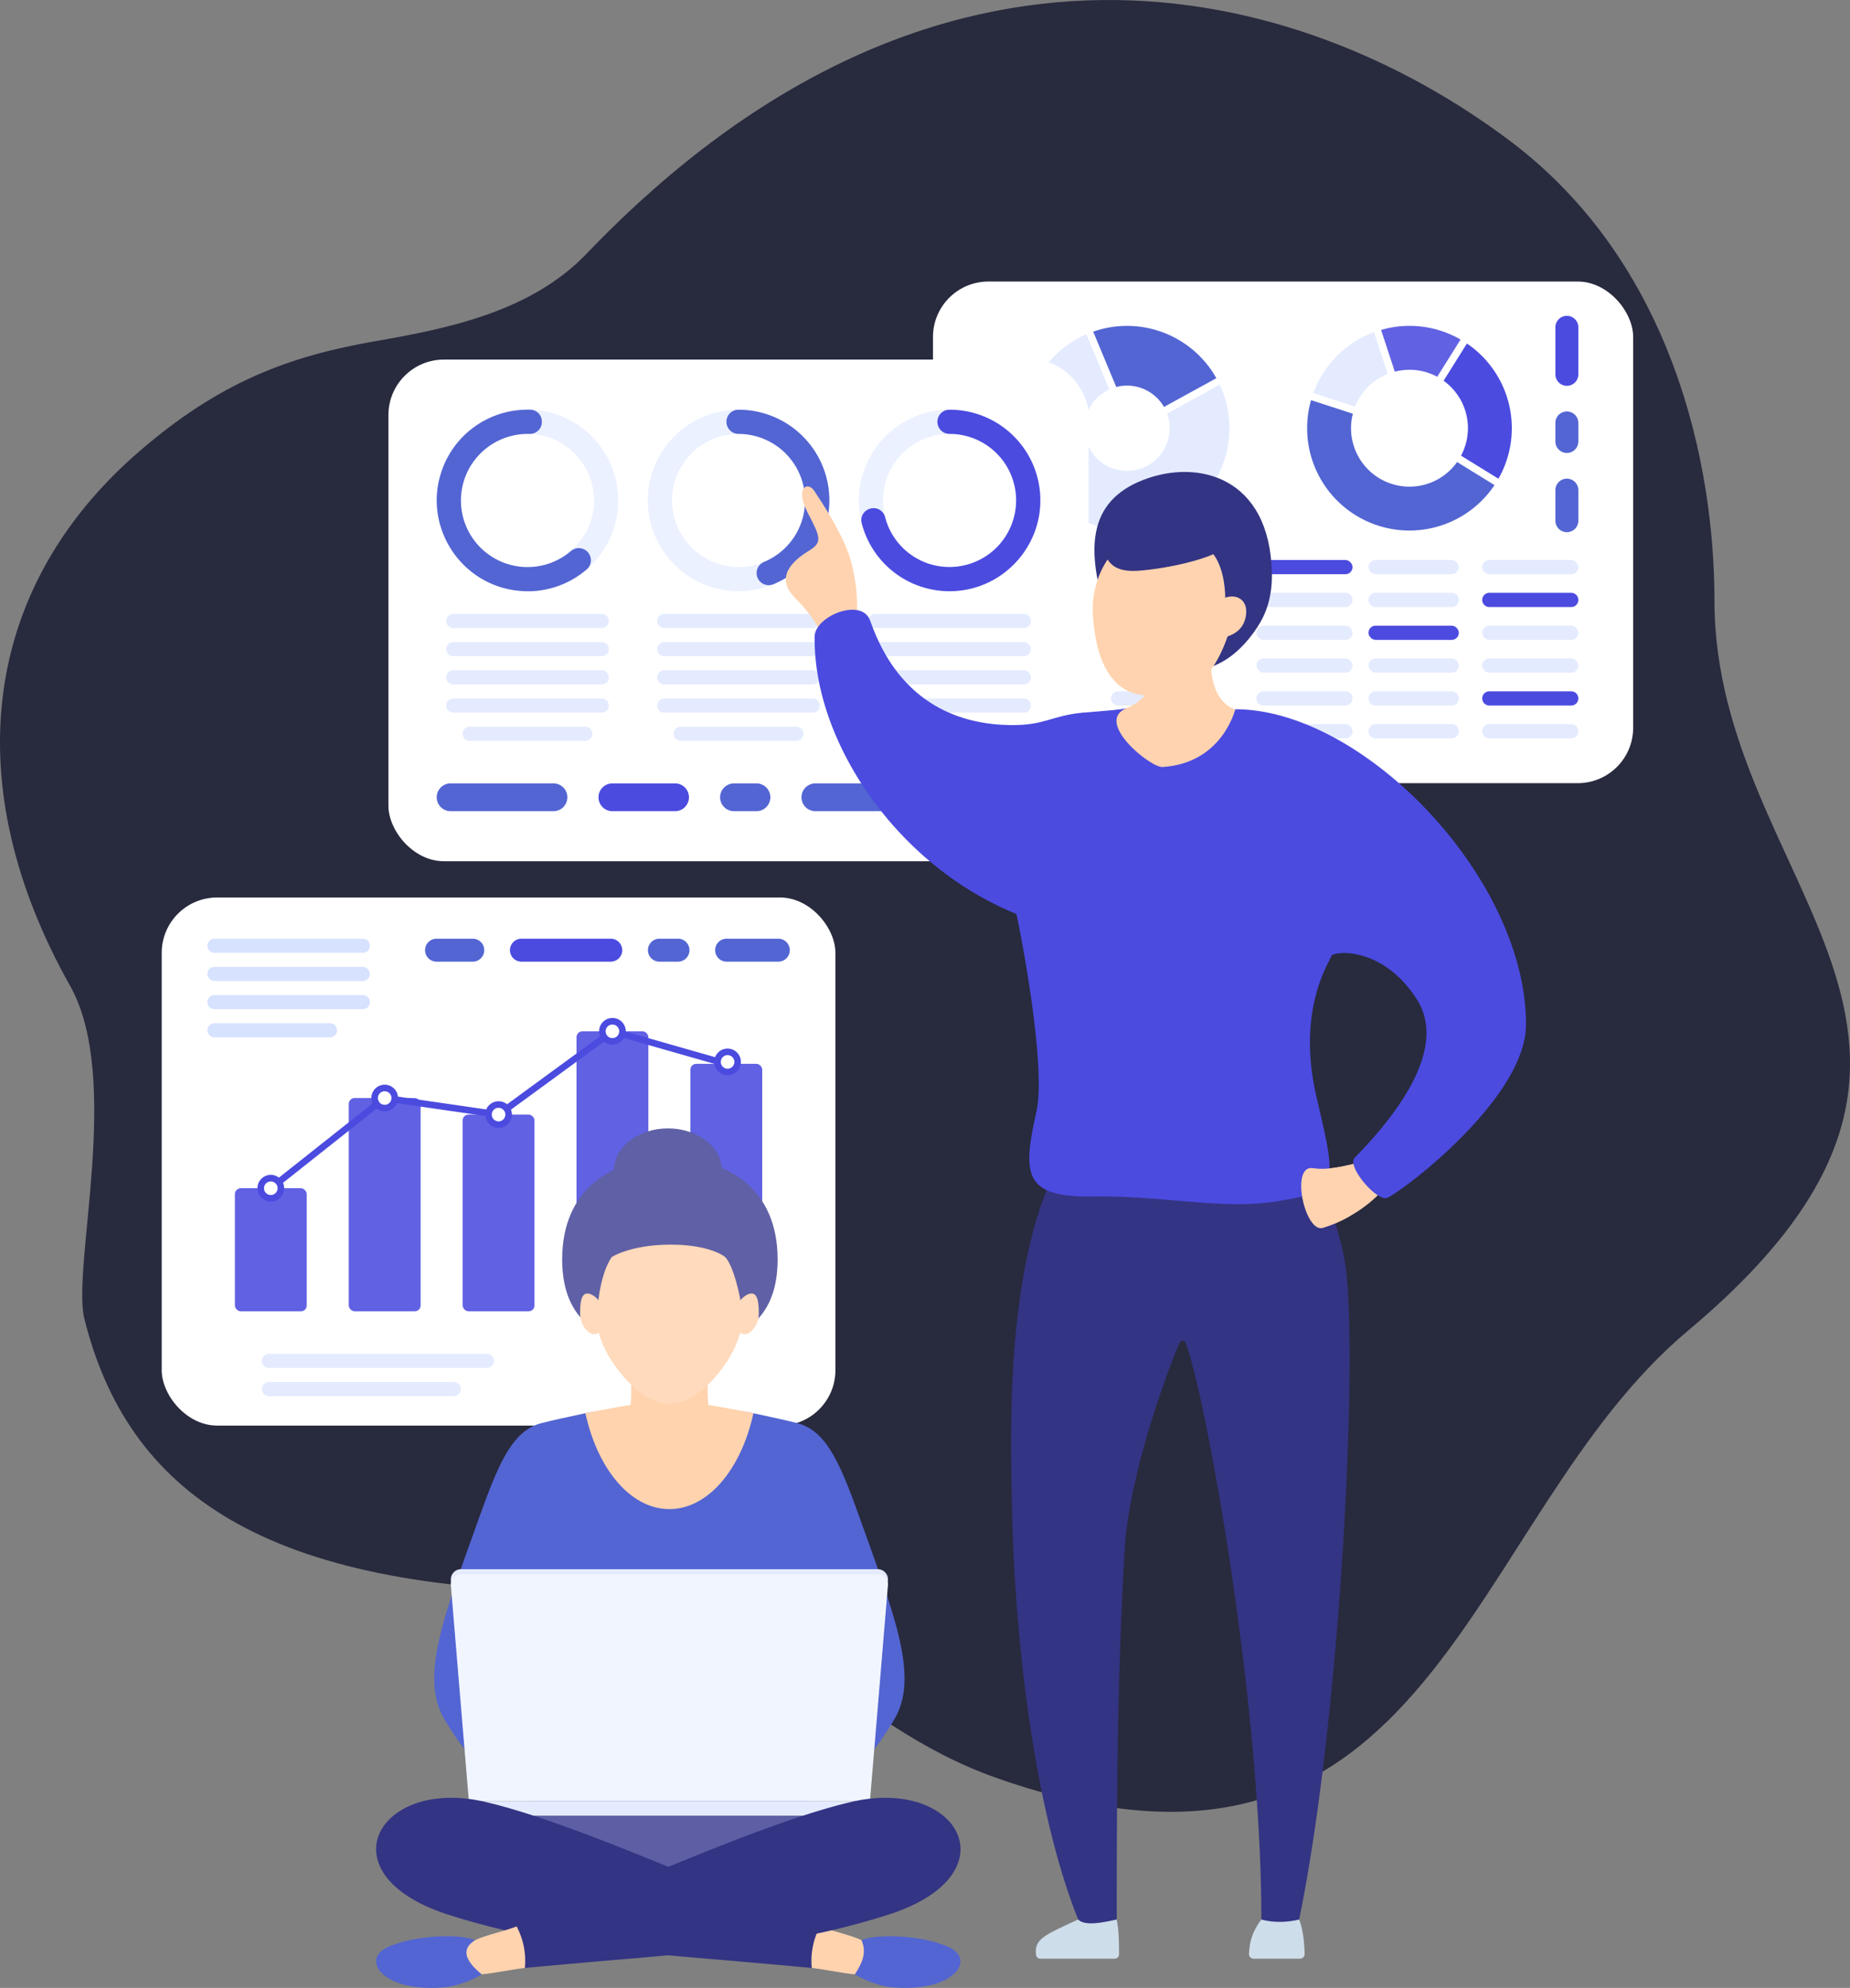 <svg xmlns="http://www.w3.org/2000/svg" viewBox="0 0 1730.65 1860">
  <rect x="0" y="0" width="1730.65" height="1860" fill="#808080" stroke="none"/>
  <title>onboarding-g1</title>
  <g id="Layer_2" data-name="Layer 2">
    <g id="onboarding-graphic">
      <g>
        <path id="SVGID" d="M1603.84,561.74c0-126.27-38.28-315.1-191.76-430.28C1217-14.93,879.5-107.89,548.86,237.27c-52,54.25-128.77,70-197.91,82-80,13.91-145.8,37.78-222.53,104.71C-18,551.76-39.6,735.55,65.59,922.41c48.92,86.88,1.24,263.46,13.39,311.81,40.48,161,165.83,254.44,473.51,255.26,173.86.47,231.66,122.25,380.62,174.4,410.29,143.64,435.45-242.4,646.12-418.93C1904.9,972,1603.88,830.72,1603.84,561.74Z" fill="#282a3e"/>
        <g>
          <rect x="872.79" y="263.42" width="655.02" height="469.36" rx="51.87" fill="#fff"/>
          <g>
            <path d="M1344.51,352.53l21.82-34.83a95.44,95.44,0,0,0-74.33-9l12.82,39.06A54.48,54.48,0,0,1,1344.51,352.53Z" fill="#6161e4"/>
            <path d="M1298.17,349.9l-12.83-39.06a95.57,95.57,0,0,0-56.72,56.91l39.05,12.68A54.59,54.59,0,0,1,1298.17,349.9Z" fill="#e4ebff"/>
            <path d="M1335.59,452.62a54.66,54.66,0,0,1-70-65.52l-39.11-12.7a95.73,95.73,0,0,0,171.62,79.5l-35-21.61A54.43,54.43,0,0,1,1335.59,452.62Z" fill="#5365d3"/>
            <path d="M1370.51,383.56a54.53,54.53,0,0,1-3.74,42.78l35,21.61a95.7,95.7,0,0,0-29.49-126.53l-21.82,34.84A54.42,54.42,0,0,1,1370.51,383.56Z" fill="#4b4be0"/>
          </g>
          <g>
            <rect x="1175.37" y="523.97" width="89.92" height="13.3" rx="6.65" fill="#4b4be0"/>
            <rect x="1280.18" y="523.97" width="84.53" height="13.3" rx="6.65" fill="#e4ebff"/>
            <rect x="1386.6" y="523.97" width="89.92" height="13.3" rx="6.65" fill="#e4ebff"/>
            <path d="M1182,554.69h76.63a6.65,6.65,0,0,1,6.65,6.65h0a6.65,6.65,0,0,1-6.65,6.65H1182a6.65,6.65,0,0,1-6.65-6.65h0A6.65,6.65,0,0,1,1182,554.69Z" fill="#e4ebff"/>
            <path d="M1286.83,554.69h71.23a6.65,6.65,0,0,1,6.65,6.65h0a6.65,6.65,0,0,1-6.65,6.65h-71.23a6.65,6.65,0,0,1-6.65-6.65h0A6.65,6.65,0,0,1,1286.83,554.69Z" fill="#e4ebff"/>
            <path d="M1476.52,561.34h0a6.65,6.65,0,0,1-6.65,6.65h-76.62a6.65,6.65,0,0,1-6.65-6.65h0a6.65,6.65,0,0,1,6.65-6.65h76.62A6.65,6.65,0,0,1,1476.52,561.34Z" fill="#4b4be0"/>
            <rect x="1175.37" y="585.42" width="89.92" height="13.3" rx="6.65" fill="#e4ebff"/>
            <rect x="1280.18" y="585.42" width="84.53" height="13.3" rx="6.65" fill="#4b4be0"/>
            <rect x="1386.6" y="585.42" width="89.92" height="13.3" rx="6.65" fill="#e4ebff"/>
            <rect x="1175.37" y="616.11" width="89.92" height="13.3" rx="6.65" fill="#e4ebff"/>
            <rect x="1280.18" y="616.11" width="84.53" height="13.3" rx="6.65" fill="#e4ebff"/>
            <rect x="1386.6" y="616.11" width="89.92" height="13.3" rx="6.65" fill="#e4ebff"/>
            <path d="M1182,646.84h76.63a6.64,6.64,0,0,1,6.65,6.64h0a6.65,6.65,0,0,1-6.65,6.65H1182a6.65,6.65,0,0,1-6.65-6.65h0A6.64,6.64,0,0,1,1182,646.84Z" fill="#e4ebff"/>
            <path d="M1286.83,646.84h71.23a6.64,6.64,0,0,1,6.65,6.64h0a6.64,6.64,0,0,1-6.65,6.65h-71.23a6.65,6.65,0,0,1-6.65-6.65h0A6.64,6.64,0,0,1,1286.83,646.84Z" fill="#e4ebff"/>
            <path d="M1476.52,653.48h0a6.64,6.64,0,0,1-6.65,6.65h-76.62a6.65,6.65,0,0,1-6.65-6.65h0a6.64,6.64,0,0,1,6.65-6.64h76.62A6.64,6.64,0,0,1,1476.52,653.48Z" fill="#4b4be0"/>
            <path d="M1182,677.56h76.63a6.65,6.65,0,0,1,6.65,6.65h0a6.65,6.65,0,0,1-6.65,6.65H1182a6.65,6.65,0,0,1-6.65-6.65h0A6.65,6.65,0,0,1,1182,677.56Z" fill="#e4ebff"/>
            <path d="M1286.83,677.56h71.23a6.65,6.65,0,0,1,6.65,6.65h0a6.65,6.65,0,0,1-6.65,6.65h-71.23a6.65,6.65,0,0,1-6.65-6.65h0A6.65,6.65,0,0,1,1286.83,677.56Z" fill="#e4ebff"/>
            <path d="M1476.52,684.21h0a6.65,6.65,0,0,1-6.65,6.65h-76.62a6.65,6.65,0,0,1-6.65-6.65h0a6.65,6.65,0,0,1,6.65-6.65h76.62A6.65,6.65,0,0,1,1476.52,684.21Z" fill="#e4ebff"/>
          </g>
          <g>
            <path d="M1476.52,458.61v28.6a10.73,10.73,0,0,1-10.73,10.73h0a10.74,10.74,0,0,1-10.74-10.73v-28.6a10.74,10.74,0,0,1,10.74-10.74h0A10.73,10.73,0,0,1,1476.52,458.61Z" fill="#5365d3"/>
            <path d="M1476.52,395.75v17.34a10.72,10.72,0,0,1-10.73,10.73h0a10.73,10.73,0,0,1-10.74-10.73V395.75A10.74,10.74,0,0,1,1465.79,385h0A10.73,10.73,0,0,1,1476.52,395.75Z" fill="#5365d3"/>
            <path d="M1476.52,306.22v44A10.73,10.73,0,0,1,1465.79,361h0a10.74,10.74,0,0,1-10.74-10.74v-44a10.74,10.74,0,0,1,10.74-10.74h0A10.73,10.73,0,0,1,1476.52,306.22Z" fill="#4b4be0"/>
          </g>
          <g>
            <path d="M1117.16,690.86h-71.23a6.65,6.65,0,0,1-6.65-6.65h0a6.65,6.65,0,0,1,6.65-6.65h71.23a6.65,6.65,0,0,1,6.65,6.65h0A6.65,6.65,0,0,1,1117.16,690.86Z" fill="#e4ebff"/>
            <path d="M927.47,684.21h0a6.65,6.65,0,0,1,6.65-6.65h76.62a6.65,6.65,0,0,1,6.65,6.65h0a6.65,6.65,0,0,1-6.65,6.65H934.12A6.65,6.65,0,0,1,927.47,684.21Z" fill="#e4ebff"/>
            <rect x="1039.28" y="646.84" width="84.53" height="13.3" rx="6.65" fill="#e4ebff"/>
            <rect x="927.47" y="646.84" width="89.92" height="13.3" rx="6.65" fill="#4b4be0"/>
            <rect x="1039.28" y="616.11" width="84.53" height="13.3" rx="6.65" fill="#4b4be0"/>
            <rect x="927.47" y="616.11" width="89.92" height="13.3" rx="6.65" fill="#e4ebff"/>
            <rect x="1039.28" y="585.42" width="84.53" height="13.3" rx="6.65" fill="#e4ebff"/>
            <rect x="927.47" y="585.42" width="89.92" height="13.3" rx="6.65" fill="#e4ebff"/>
            <path d="M1117.16,568h-71.23a6.65,6.65,0,0,1-6.65-6.65h0a6.65,6.65,0,0,1,6.65-6.65h71.23a6.65,6.65,0,0,1,6.65,6.65h0A6.65,6.65,0,0,1,1117.16,568Z" fill="#e4ebff"/>
            <path d="M927.47,561.34h0a6.65,6.65,0,0,1,6.65-6.65h76.62a6.65,6.65,0,0,1,6.65,6.65h0a6.65,6.65,0,0,1-6.65,6.65H934.12A6.65,6.65,0,0,1,927.47,561.34Z" fill="#4b4be0"/>
            <rect x="1039.28" y="523.97" width="84.53" height="13.3" rx="6.65" fill="#e4ebff"/>
            <rect x="927.47" y="523.97" width="89.92" height="13.3" rx="6.65" fill="#e4ebff"/>
          </g>
          <g>
            <path d="M1044.24,362.09a39.92,39.92,0,0,1,44.65,18.69l49-26.93a95.85,95.85,0,0,0-115.21-43.55Z" fill="#5365d3"/>
            <path d="M1091.83,387.08a39.89,39.89,0,1,1-54.13-22.65l-21.38-51.66A95.76,95.76,0,1,0,1141,359.88Z" fill="#e4ebff"/>
          </g>
        </g>
        <g>
          <rect x="363.37" y="336.46" width="655.02" height="469.36" rx="51.87" fill="#fff"/>
          <g>
            <g>
              <path d="M690.79,553.17a84.92,84.92,0,0,1-7.1-169.53c2.42-.2,4.87-.3,7.27-.3a84.92,84.92,0,0,1,7.1,169.53c-2.42.2-4.86.3-7.27.3ZM691,406c-1.76,0-3.56.08-5.34.23a62.36,62.36,0,0,0-56.79,67.32c2.72,32,29.94,57,62,57,1.77,0,3.57-.08,5.34-.23A62.28,62.28,0,0,0,752.93,463C750.22,431,723,406,691,406Z" fill="#ebf1ff"/>
              <path d="M719.12,547.52a11.31,11.31,0,0,1-4.34-21.76A62.27,62.27,0,0,0,691,406a11.36,11.36,0,0,1-8.56-18.92,11.17,11.17,0,0,1,8.27-3.71h.3a84.89,84.89,0,0,1,32.56,163.27,11.34,11.34,0,0,1-4.4.89Z" fill="#5365d3"/>
            </g>
            <g>
              <path d="M562.91,587.63H424a6.59,6.59,0,0,1-6.6-6.59h0a6.59,6.59,0,0,1,6.6-6.6H562.91a6.59,6.59,0,0,1,6.6,6.6h0A6.59,6.59,0,0,1,562.91,587.63Z" fill="#e4ebff"/>
              <path d="M562.91,614H424a6.59,6.59,0,0,1-6.6-6.6h0a6.59,6.59,0,0,1,6.6-6.59H562.91a6.59,6.59,0,0,1,6.6,6.59h0A6.59,6.59,0,0,1,562.91,614Z" fill="#e4ebff"/>
              <path d="M562.91,640.38H424a6.59,6.59,0,0,1-6.6-6.59h0a6.59,6.59,0,0,1,6.6-6.59H562.91a6.59,6.59,0,0,1,6.6,6.59h0A6.59,6.59,0,0,1,562.91,640.38Z" fill="#e4ebff"/>
              <path d="M562.91,666.76H424a6.59,6.59,0,0,1-6.6-6.59h0a6.6,6.6,0,0,1,6.6-6.6H562.91a6.6,6.6,0,0,1,6.6,6.6h0A6.59,6.59,0,0,1,562.91,666.76Z" fill="#e4ebff"/>
              <path d="M547.53,693.14H439.38a6.59,6.59,0,0,1-6.59-6.6h0a6.59,6.59,0,0,1,6.59-6.59H547.53a6.59,6.59,0,0,1,6.59,6.59h0A6.59,6.59,0,0,1,547.53,693.14Z" fill="#e4ebff"/>
            </g>
            <g>
              <path d="M760.34,587.63H621.42a6.6,6.6,0,0,1-6.6-6.59h0a6.6,6.6,0,0,1,6.6-6.6H760.34a6.59,6.59,0,0,1,6.59,6.6h0A6.59,6.59,0,0,1,760.34,587.63Z" fill="#e4ebff"/>
              <path d="M760.34,614H621.42a6.6,6.6,0,0,1-6.6-6.6h0a6.6,6.6,0,0,1,6.6-6.59H760.34a6.59,6.59,0,0,1,6.59,6.59h0A6.59,6.59,0,0,1,760.34,614Z" fill="#e4ebff"/>
              <path d="M760.34,640.38H621.42a6.6,6.6,0,0,1-6.6-6.59h0a6.6,6.6,0,0,1,6.6-6.59H760.34a6.59,6.59,0,0,1,6.59,6.59h0A6.59,6.59,0,0,1,760.34,640.38Z" fill="#e4ebff"/>
              <path d="M760.34,666.76H621.42a6.6,6.6,0,0,1-6.6-6.59h0a6.61,6.61,0,0,1,6.6-6.6H760.34a6.6,6.6,0,0,1,6.59,6.6h0A6.59,6.59,0,0,1,760.34,666.76Z" fill="#e4ebff"/>
              <path d="M745,693.14H636.81a6.59,6.59,0,0,1-6.6-6.6h0a6.59,6.59,0,0,1,6.6-6.59H745a6.59,6.59,0,0,1,6.59,6.59h0A6.59,6.59,0,0,1,745,693.14Z" fill="#e4ebff"/>
            </g>
            <g>
              <path d="M517.75,759H421.54a13,13,0,0,1-13-13h0a13,13,0,0,1,13-13h96.21a13,13,0,0,1,13,13h0A13,13,0,0,1,517.75,759Z" fill="#5365d3"/>
              <path d="M631.5,759H572.89a13,13,0,0,1-13-13h0a13,13,0,0,1,13-13H631.5a13,13,0,0,1,13,13h0A13,13,0,0,1,631.5,759Z" fill="#4b4be0"/>
              <path d="M707.65,759h-21a13,13,0,0,1-13-13h0a13,13,0,0,1,13-13h21a13,13,0,0,1,13,13h0A13,13,0,0,1,707.65,759Z" fill="#5365d3"/>
              <path d="M871.53,759H762.79a13,13,0,0,1-13-13h0a13,13,0,0,1,13-13H871.53a13,13,0,0,1,13,13h0A13,13,0,0,1,871.53,759Z" fill="#5365d3"/>
              <path d="M960.22,759H926.68a13,13,0,0,1-13-13h0a13,13,0,0,1,13-13h33.54a13,13,0,0,1,13,13h0A13,13,0,0,1,960.22,759Z" fill="#4b4be0"/>
            </g>
            <g>
              <path d="M957.77,587.63H818.86a6.59,6.59,0,0,1-6.6-6.59h0a6.59,6.59,0,0,1,6.6-6.6H957.77a6.59,6.59,0,0,1,6.6,6.6h0A6.59,6.59,0,0,1,957.77,587.63Z" fill="#e4ebff"/>
              <path d="M957.77,614H818.86a6.59,6.59,0,0,1-6.6-6.6h0a6.59,6.59,0,0,1,6.6-6.59H957.77a6.59,6.59,0,0,1,6.6,6.59h0A6.59,6.59,0,0,1,957.77,614Z" fill="#e4ebff"/>
              <path d="M957.77,640.38H818.86a6.59,6.59,0,0,1-6.6-6.59h0a6.59,6.59,0,0,1,6.6-6.59H957.77a6.59,6.59,0,0,1,6.6,6.59h0A6.59,6.59,0,0,1,957.77,640.38Z" fill="#e4ebff"/>
              <path d="M957.77,666.76H818.86a6.59,6.59,0,0,1-6.6-6.59h0a6.6,6.6,0,0,1,6.6-6.6H957.77a6.6,6.6,0,0,1,6.6,6.6h0A6.59,6.59,0,0,1,957.77,666.76Z" fill="#e4ebff"/>
              <path d="M942.39,693.14H834.24a6.59,6.59,0,0,1-6.59-6.6h0a6.59,6.59,0,0,1,6.59-6.59H942.39a6.59,6.59,0,0,1,6.59,6.59h0A6.59,6.59,0,0,1,942.39,693.14Z" fill="#e4ebff"/>
            </g>
            <g>
              <path d="M888.23,553.17a84.92,84.92,0,0,1-7.1-169.53c2.42-.2,4.86-.3,7.27-.3a84.92,84.92,0,0,1,7.1,169.53c-2.42.2-4.86.3-7.27.3Zm.16-147.2c-1.77,0-3.56.08-5.34.23a62.36,62.36,0,0,0-56.79,67.32c2.71,32,29.94,57,62,57,1.77,0,3.56-.08,5.34-.23A62.28,62.28,0,0,0,950.37,463C947.65,431,920.43,406,888.39,406Z" fill="#ebf1ff"/>
              <path d="M888.23,553.17a84.76,84.76,0,0,1-82.15-63.75,11.07,11.07,0,0,1,7-13.17l.42-.15a11,11,0,0,1,3.76-.67A11.16,11.16,0,0,1,828,483.86a62.15,62.15,0,0,0,60.2,46.68,62.36,62.36,0,0,0,62.31-64.82A62.14,62.14,0,0,0,888.39,406a11.36,11.36,0,0,1-8.57-18.92,11.19,11.19,0,0,1,8.27-3.71h.3a84.74,84.74,0,0,1,84.77,81.31c1.9,44-30.86,82.6-74.6,87.88A87.17,87.17,0,0,1,888.23,553.17Z" fill="#4b4be0"/>
            </g>
            <g>
              <path d="M493.53,553.18a85.58,85.58,0,0,1-16.87-1.69,84.93,84.93,0,0,1-66.44-100c.48-2.38,1.07-4.75,1.74-7.06v0a84.95,84.95,0,0,1,81.43-61.05A85.48,85.48,0,0,1,510.26,385a84.91,84.91,0,0,1,66.44,100c-.48,2.38-1.07,4.75-1.74,7.07a85,85,0,0,1-81.43,61.06ZM493.65,406a62.67,62.67,0,0,0-60,44.75c-.49,1.7-.92,3.44-1.28,5.19a62.19,62.19,0,0,0,60.87,74.58,62.67,62.67,0,0,0,60-44.74c.49-1.7.92-3.45,1.28-5.2a62.35,62.35,0,0,0-48.73-73.36A61.09,61.09,0,0,0,493.65,406Z" fill="#ebf1ff"/>
              <path d="M493.6,553.19a86.36,86.36,0,0,1-20.45-2.48c-42.78-10.5-70.66-52.76-63.48-96.23A86.64,86.64,0,0,1,412,444.39a84.75,84.75,0,0,1,81.38-61.05c.94,0,1.89,0,2.83,0a11.06,11.06,0,0,1,10.68,10.41l0,.44a11.06,11.06,0,0,1-.42,3.8,11.21,11.21,0,0,1-10.73,8h-.37c-.67,0-1.33,0-2,0a62.47,62.47,0,0,0-59.66,44.75h0a66.22,66.22,0,0,0-1.61,7,62.32,62.32,0,0,0,102,57.85,11.24,11.24,0,0,1,7.33-2.71,11.32,11.32,0,0,1,11.09,8.94,11.15,11.15,0,0,1-3.69,11,84.84,84.84,0,0,1-55.19,20.44Z" fill="#5365d3"/>
            </g>
          </g>
        </g>
        <g>
          <rect x="151.27" y="839.74" width="630.26" height="494.13" rx="51.87" fill="#fff"/>
          <g>
            <g>
              <path d="M339.47,891.51H200.55a6.6,6.6,0,0,1-6.6-6.6h0a6.6,6.6,0,0,1,6.6-6.59H339.47a6.59,6.59,0,0,1,6.59,6.59h0A6.59,6.59,0,0,1,339.47,891.51Z" fill="#d7e2ff"/>
              <rect x="193.95" y="904.7" width="152.11" height="13.19" rx="6.59" fill="#d7e2ff"/>
              <path d="M339.47,944.26H200.55a6.6,6.6,0,0,1-6.6-6.59h0a6.6,6.6,0,0,1,6.6-6.6H339.47a6.59,6.59,0,0,1,6.59,6.6h0A6.59,6.59,0,0,1,339.47,944.26Z" fill="#d7e2ff"/>
              <path d="M308.69,970.64H200.55A6.6,6.6,0,0,1,194,964h0a6.6,6.6,0,0,1,6.6-6.59H308.69a6.59,6.59,0,0,1,6.6,6.59h0A6.59,6.59,0,0,1,308.69,970.64Z" fill="#d7e2ff"/>
            </g>
            <g>
              <path d="M679.73,878.32H728.1a10.74,10.74,0,0,1,10.74,10.74h0a10.74,10.74,0,0,1-10.74,10.73H679.73A10.74,10.74,0,0,1,669,889.06h0A10.74,10.74,0,0,1,679.73,878.32Z" fill="#5365d3"/>
              <path d="M616.87,878.32h17.34A10.74,10.74,0,0,1,645,889.06h0a10.74,10.74,0,0,1-10.74,10.73H616.87a10.74,10.74,0,0,1-10.73-10.73h0A10.74,10.74,0,0,1,616.87,878.32Z" fill="#5365d3"/>
              <path d="M487.79,878.32h83.57a10.73,10.73,0,0,1,10.73,10.74h0a10.73,10.73,0,0,1-10.73,10.73H487.79a10.73,10.73,0,0,1-10.73-10.73h0A10.73,10.73,0,0,1,487.79,878.32Z" fill="#4b4be0"/>
              <path d="M408.4,878.32h33.87A10.74,10.74,0,0,1,453,889.06h0a10.74,10.74,0,0,1-10.74,10.73H408.4a10.74,10.74,0,0,1-10.74-10.73h0A10.74,10.74,0,0,1,408.4,878.32Z" fill="#5365d3"/>
            </g>
          </g>
          <g>
            <rect x="219.73" y="1111.79" width="67.22" height="115.17" rx="5.49" fill="#6161e4"/>
            <rect x="326.26" y="1027.39" width="67.22" height="199.56" rx="5.49" fill="#6161e4"/>
            <rect x="432.79" y="1042.87" width="67.22" height="184.08" rx="5.49" fill="#6161e4"/>
            <rect x="539.32" y="964.96" width="67.22" height="261.99" rx="5.49" fill="#6161e4"/>
            <rect x="645.84" y="995.4" width="67.22" height="231.55" rx="5.49" fill="#6161e4"/>
            <path d="M680.3,992.43,573.78,962a3.15,3.15,0,0,0-2.68.48l-105.51,77.17-105.27-15.3a3.08,3.08,0,0,0-2.37.64l-106.27,84.19L248,1111v6.91l6.7-3.31a3.11,3.11,0,0,0,.54-.35l105.48-83.56L466,1045.94a3.15,3.15,0,0,0,2.28-.57l105.3-77,105.07,30a3.09,3.09,0,1,0,1.7-6Z" fill="#4b4be0"/>
            <g>
              <path d="M253.34,1124.27a12.49,12.49,0,1,1,12.48-12.48A12.5,12.5,0,0,1,253.34,1124.27Z" fill="#4b4be0"/>
              <path d="M253.34,1105.44a6.35,6.35,0,1,0,6.35,6.35A6.36,6.36,0,0,0,253.34,1105.44Z" fill="#fff"/>
            </g>
            <g>
              <circle cx="359.87" cy="1027.39" r="12.48" transform="translate(-365.77 215.92) rotate(-22.5)" fill="#4b4be0"/>
              <path d="M359.87,1021.05a6.35,6.35,0,1,0,6.35,6.34A6.36,6.36,0,0,0,359.87,1021.05Z" fill="#fff"/>
            </g>
            <g>
              <circle cx="466.4" cy="1042.87" r="12.48" transform="translate(-600.82 635.24) rotate(-45)" fill="#4b4be0"/>
              <path d="M466.4,1036.53a6.35,6.35,0,1,0,6.34,6.34A6.36,6.36,0,0,0,466.4,1036.53Z" fill="#fff"/>
            </g>
            <g>
              <path d="M572.93,977.44A12.48,12.48,0,1,1,585.41,965,12.5,12.5,0,0,1,572.93,977.44Z" fill="#4b4be0"/>
              <path d="M572.93,958.62a6.35,6.35,0,1,0,6.34,6.34A6.35,6.35,0,0,0,572.93,958.62Z" fill="#fff"/>
            </g>
            <g>
              <circle cx="680.62" cy="993.6" r="12.48" fill="#4b4be0"/>
              <path d="M680.62,987.25A6.35,6.35,0,1,0,687,993.6,6.36,6.36,0,0,0,680.62,987.25Z" fill="#fff"/>
            </g>
          </g>
          <g>
            <path d="M455.49,1279.9H251.56a6.6,6.6,0,0,1-6.6-6.59h0a6.6,6.6,0,0,1,6.6-6.6H455.49a6.59,6.59,0,0,1,6.59,6.6h0A6.59,6.59,0,0,1,455.49,1279.9Z" fill="#e4ebff"/>
            <path d="M424.53,1306.28h-173a6.6,6.6,0,0,1-6.6-6.6h0a6.6,6.6,0,0,1,6.6-6.59h173a6.59,6.59,0,0,1,6.59,6.59h0A6.59,6.59,0,0,1,424.53,1306.28Z" fill="#e4ebff"/>
          </g>
        </g>
        <g>
          <g>
            <g>
              <path d="M1103.77,1107.39c44.84-2.32,106.38-23.18,109.08-24.1a8.29,8.29,0,0,1,.31,1.67L1111,1122v5.28l-7.29-2.64-7.29,2.64V1122l-102.13-37a7.46,7.46,0,0,1,.31-1.66c2.81,1,64.27,21.77,109.08,24.09Z" fill="#ffd3af"/>
              <path d="M1278.24,1085.35c9.27-12,25.23-32.76,44-57.1a66,66,0,0,1,39,21.72c-27.94,26-52.3,48.16-63,57.43-9.38,13.09-22.68,23.2-35.09,30.28a136.25,136.25,0,0,1-15.83,7.74,92.19,92.19,0,0,1-9.87,3.46c-16.85,4.72-30.71-59.45-9.07-55.86l.43.06a64.41,64.41,0,0,0,17-.09C1257.86,1091.56,1270.42,1087.92,1278.24,1085.35Z" fill="#ffd3af"/>
              <path d="M1215.33,1796c-13.61,9-25.47,9.36-35.34,0,0-202-51.58-487.87-70.76-539.39a3.43,3.43,0,0,0-2.94-2.21h0a3.67,3.67,0,0,0-2.91,2.21c-8.19,18.06-46.75,119.64-51.13,191.59-6.7,110.35-7.6,226.93-7.6,347.8-15,6-28.21,8.41-36.06,0-41-102.7-59.47-261-61.93-386.64-1.36-69.27-6.19-222.42,42.4-317.91h238.26c12,24.5,27.71,62.06,31.9,97C1270.22,1280.73,1253.49,1610.64,1215.33,1796Z" fill="#343484"/>
              <path d="M1220.47,1828.23c-.27-9.87-1.4-23-5.14-32.19-12.1,2.84-23.91,3-35.34,0-7.85,10.57-10.94,19.35-11.58,32.08a4.32,4.32,0,0,0,4.32,4.55h43.42A4.32,4.32,0,0,0,1220.47,1828.23Z" fill="#ceddea"/>
              <path d="M1046.87,1828.61c0-9.9-.18-23.21-2.25-32.57-14.65,3.18-29.76,6.06-36.06,0-32.14,14.88-41.14,18.38-39.35,33.1a4,4,0,0,0,4,3.53h69.57A4.06,4.06,0,0,0,1046.87,1828.61Z" fill="#ceddea"/>
            </g>
            <path d="M949,846.76l11.08-158c16-12.67,34.08-20.65,55.19-21.69a299.83,299.83,0,0,0,38.2-4.31s9.75,25.76,50.21,25.76,52-24.89,52-24.89c119.24,0,271.74,157.26,271.89,294.77.06,67.69-110.76,152.89-129.52,162.27-9.31,4.66-38.63-29.33-30.75-37.41,26.25-26.92,90.9-97.43,58-148.44s-79.37-44.69-80-40.17-33.08,48.59-13.71,131.89,21.6,88.25-39,97.76c-49,7.69-104.72-5.75-171.31-4.84-64.4.88-64.57-21.57-51.66-79.68C978.6,999.11,956.42,878.68,949,846.76Z" fill="#4b4be0"/>
            <path d="M801.73,570.44s1.15-19-5.29-44-28.38-57.56-34.68-67.1-18.38-2.95-6.12,20.48,13.76,27.69.9,35.6-33.09,23.83-12.81,44,26.79,37.13,31.5,47.73S825.16,622.58,801.73,570.44Z" fill="#ffd3af"/>
            <path d="M1045.82,664.06c-6.47.66-29.12,2.38-34,2.87-28.25,2.82-34.71,11.94-66.56,11.52-42.86-.56-102.84-16.41-131.14-97.51-7.87-22.55-51.78-4.32-52.05,14.51-1.57,109.62,96.23,242.56,231,273S1092.37,659.27,1045.82,664.06Z" fill="#4b4be0"/>
          </g>
          <path d="M1073.35,633s9.72,17-19.92,29.79,22.62,55.58,34.13,54.86c56.06-3.5,68-54,68-54s-24.2-4.89-22.7-48.51C1134.06,581.87,1078.35,609.87,1073.35,633Z" fill="#ffd3af"/>
          <path d="M1189.82,535.94c-2-89.66-68.92-106.74-120.1-87-51.89,20-56.94,65.45-29.41,139.52,4.7,12.64,80.25,81.76,135.56-1.08C1184.08,575.08,1190.33,559.09,1189.82,535.94Z" fill="#343484"/>
          <path d="M1146.14,559.24s.54-26.23-11.61-41.4c-15.69-19.6-24.93-26.53-46.41-25.19-39,2.44-68.41,39.53-65.7,82.85s17.86,77.62,56.85,75.18c24.88-1.56,50.89-3.17,69.16-55.23,10.63-3.63,15.51-10.38,17-18.76,2.74-15.73-8.85-21.16-19.27-17.45Z" fill="#ffd3af"/>
          <path d="M1151.2,503.76c1,16.48-60,28.65-87.06,30.34s-31.81-13.25-32.84-29.73,11.29-28.17,38.33-29.86S1150.17,487.27,1151.2,503.76Z" fill="#343484"/>
          <path d="M1262.05,1090a142.32,142.32,0,0,1-16.26,3,64.41,64.41,0,0,1-17,.09l-.43-.06c-21.64-3.59-7.78,60.58,9.07,55.86a92.19,92.19,0,0,0,9.87-3.46,137,137,0,0,0,14.78-7.15Z" fill="#ffd3af"/>
        </g>
        <g>
          <g>
            <path d="M727.46,1178.4c0,65-45.12,81.56-100.78,81.56s-100.77-16.59-100.77-81.56,45.11-94.65,100.77-94.65S727.46,1113.44,727.46,1178.4Z" fill="#6060a6"/>
            <ellipse cx="624.85" cy="1094.99" rx="50.49" ry="39.19" fill="#6060a6"/>
            <g>
              <g>
                <g>
                  <path d="M641,1639.2H512.67c6.64-34.12-14.08-159.83-14.08-159.83l-38.69,72.4,27.42,69.28-36.52,31.1S440,1649,416,1609.16s-.39-97.72,32.61-190.22c18.61-52.2,31.51-80.53,58.05-87.42,8.81-2.3,24-5.63,41-9.24,18.13-3.86,78.56-7.88,78.56-7.88l9.35,0,1.31,80.93.25,14.65Z" fill="#5365d3"/>
                  <path d="M836.39,1609.16c-24,39.85-34.77,43-34.77,43l-36.52-31.1,27.42-69.28-38.68-72.4s-20.72,125.71-14.08,159.83H611.42l3.89-229.2.24-14.65,1.32-80.93,9.34,0s60.44,4,78.58,7.88c17,3.61,32.13,6.94,40.94,9.24,26.55,6.89,39.44,35.22,58.06,87.42C836.78,1511.44,860.39,1569.31,836.39,1609.16Z" fill="#5365d3"/>
                </g>
                <path d="M768,1727.29c30.88,116.14-66.89,101.91-141.81,101.91s-172.32,8.39-139.51-105.62c36.92-128.31,64.58-136.22,139.51-136.22S737.15,1611.15,768,1727.29Z" fill="#5e5ea5"/>
                <path d="M662.6,1314.42c.52,5.74,1.39,8.35,2.62,14-18.65,39-57.91,39-77.92,0,1.21-5.58,2.07-8.11,2.6-13.76a158.93,158.93,0,0,0-2.6-46h77.92A159,159,0,0,0,662.6,1314.42Z" fill="#ffd3ae"/>
              </g>
              <g id="laptop">
                <path d="M813.81,1680.54H438.62l-16.83-201.91a9.6,9.6,0,0,1,9.56-10.4H821.07a9.6,9.6,0,0,1,9.57,10.4Z" fill="#e4ebff"/>
                <path d="M813.81,1685.26H438.62l-16.83-201.91a9.6,9.6,0,0,1,9.56-10.4H821.07a9.6,9.6,0,0,1,9.57,10.4Z" fill="#f1f5ff"/>
                <path d="M438.95,1685.26H813.48a1,1,0,0,1,1,1v5.19a7.41,7.41,0,0,1-7.41,7.41H445.33a7.41,7.41,0,0,1-7.41-7.41v-5.19A1,1,0,0,1,438.95,1685.26Z" fill="#e4ebff"/>
              </g>
              <path d="M627.69,1250.83c-.47,0-1,0-1.42,0s-.95,0-1.42,0Z" fill="#ffd3ae"/>
              <path d="M704.79,1322.28c-10.11,46.67-35.86,81.57-67.15,88.47a52.79,52.79,0,0,1-22.84,0c-31.29-6.9-57-41.8-67.15-88.47,19-3.86,42.84-7.88,42.84-7.88H662S685.81,1318.42,704.79,1322.28Z" fill="#ffd3ae"/>
            </g>
            <g>
              <path d="M696,1212.09c-11.48-71.16-49.51-66.71-69.69-66.71-39.52,0-58.21,2.3-69.7,66.71l-.17,3.88a96.41,96.41,0,0,0,15.08,56.3c2.24,3.53,26,41.24,54.79,41.24s52.08-37.08,54.16-40.26A96.58,96.58,0,0,0,696.14,1216Z" fill="#ffdabc"/>
              <path d="M706.84,1156.63c0,30.19-2.2,59.09-2.2,59.09H701.4c-3.14,0-7.55,4.07-8.69,1.15,0,0-5.4-31-14.29-40.66,0,0-13.48-11.63-51-11.63s-55.19,11.63-55.19,11.63c-10.31,15.56-12.42,40.71-12.42,40.71-1.21,2.78-5.07-1.2-8.1-1.2h-3.77V1163.2A48,48,0,0,1,587.15,1116L593,1115a193.09,193.09,0,0,1,73.18.59C688.53,1120.05,706.84,1126.44,706.84,1156.63Z" fill="#6060a6"/>
              <g>
                <path d="M565.35,1229.53c0,9.35-3.12,18.89-9.38,18.89s-13.28-9.54-13.28-18.89.57-19.26,6.82-19.26S565.35,1220.18,565.35,1229.53Z" fill="#ffdabc"/>
                <path d="M687.18,1229.53c0,9.35,3.12,18.89,9.38,18.89s13.28-9.54,13.28-18.89-.56-19.26-6.82-19.26S687.18,1220.18,687.18,1229.53Z" fill="#ffdabc"/>
              </g>
            </g>
          </g>
          <g>
            <g>
              <path d="M767.12,1802.46c12.39,4.89,28.74,8,38.92,12.92,8,11.95,4,20.67-6.28,31.94-11.58-1-27.09-4.42-40.32-6L736,1815.41Z" fill="#ffd3ae"/>
              <path d="M806,1815.38c4.6,11.28,1.36,20.14-6.28,31.94,8.78,5.74,24.25,11.16,34.77,12.11,57.38,5.14,79-25.66,53.32-37.51S818.54,1809.43,806,1815.38Z" fill="#5365d3"/>
            </g>
            <path d="M767.12,1802.46s-34.32-11-78.11-29.19c-70.33-29.14-170.83-72.54-235.85-87.47-100.35-23-150.67,68.23-33.75,105.72,84.52,27.1,173.38,35.32,240,41,58.26,4.92,100,8.84,100,8.84A68.73,68.73,0,0,1,767.12,1802.46Z" fill="#343484"/>
          </g>
          <g>
            <g>
              <path d="M483.28,1802.46c-12.39,4.89-28.74,8-38.92,12.92-39.8,14.52-22.08,33.28,6.27,31.94,11.59-1,27.1-4.42,40.32-6l23.44-25.9Z" fill="#ffd3ae"/>
              <path d="M444.36,1815.38c-15.13,9.51-6.44,21.46,6.27,31.94-8.78,5.74-24.24,11.16-34.76,12.11-57.38,5.14-79-25.66-53.32-37.51S431.86,1809.43,444.36,1815.38Z" fill="#5365d3"/>
            </g>
            <path d="M483.28,1802.46s34.32-11,78.11-29.19c70.33-29.14,170.83-72.54,235.85-87.47,100.35-23,150.67,68.23,33.75,105.72-84.52,27.1-173.38,35.32-240,41-58.26,4.92-100,8.84-100,8.84A68.67,68.67,0,0,0,483.28,1802.46Z" fill="#343484"/>
          </g>
        </g>
      </g>
    </g>
  </g>
</svg>
